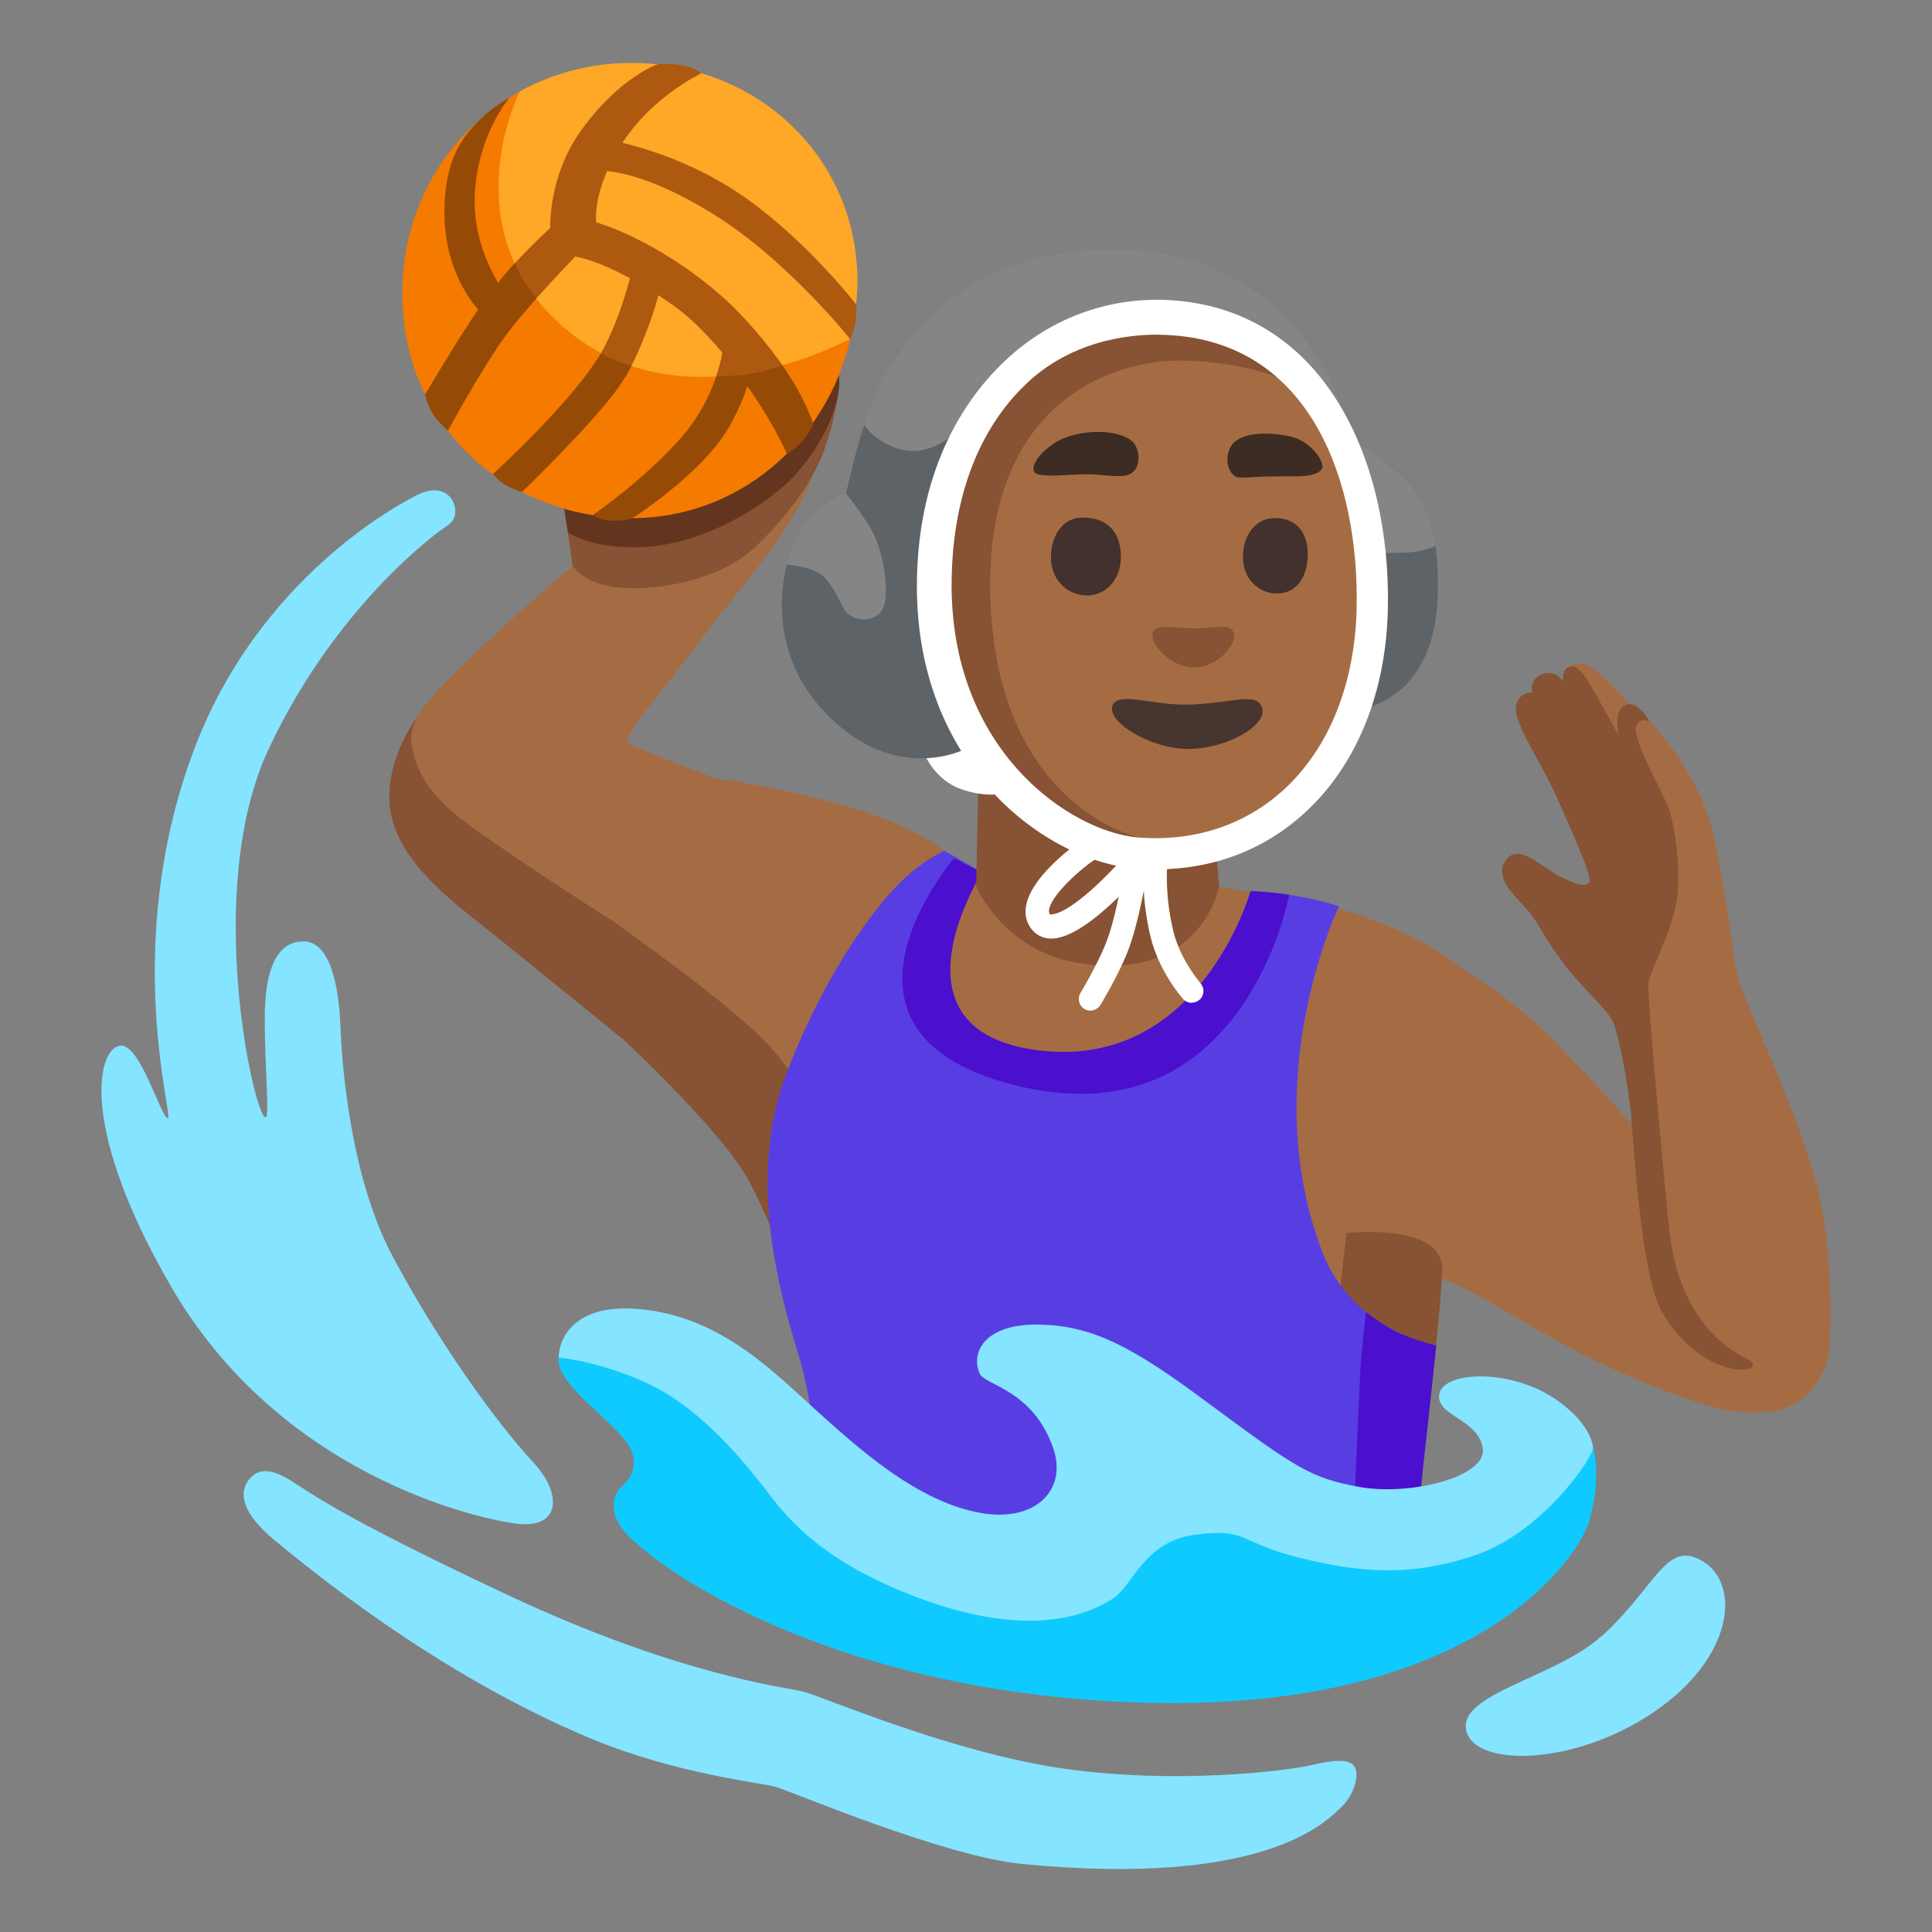 <?xml version="1.0" encoding="utf-8"?>
<!-- Generator: Adobe Illustrator 26.3.1, SVG Export Plug-In . SVG Version: 6.00 Build 0)  -->
<svg version="1.1" id="a" xmlns="http://www.w3.org/2000/svg" xmlns:xlink="http://www.w3.org/1999/xlink" x="0px" y="0px"
	 viewBox="0 0 128 128" style="enable-background:new 0 0 128 128;" xml:space="preserve">
<rect x="0" y="0" width="128" height="128" fill="#808080" stroke="none"/>
<ellipse style="fill:#875334;" cx="76.37" cy="38.86" rx="14.59" ry="17.71"/>
<path style="fill:#875334;" d="M36.87,50.59l-9.25-3.06c0,0-1.83,2.38-1.83,5.28c0,3.43,3.13,6.09,5.5,7.97
	c2.38,1.88,9.94,8.04,9.94,8.04l4.02-7.21l-8.38-11V50.59z"/>
<path style="fill:#875334;" d="M51.98,64.32l-9.81-2.49c0,0-0.3,0.99-0.58,2.84s-0.36,4.13-0.36,4.13s6.35,5.89,8.25,9.2
	c2.88,5.01,6.88,18.88,6.88,18.88l-0.47,0.61l4.84-23.85l-8.76-9.33L51.98,64.32z"/>
<path style="fill:#A56C43;" d="M102.24,68.24c-1.79-1.74-4.25-3.36-5.4-4.09c-0.19-0.17-2.38-2.09-7.29-3.7
	c-3.31-1.09-5.83-1.26-6.14-1.27v-0.01c0,0-3.76-0.63-4.43-0.53C78.32,58.74,65,57.96,65,57.96s-1.66-0.86-2.45-1.59
	c0,0-1.7-1.47-5.56-2.69c-3.86-1.22-8.87-2.03-8.87-2.03s-0.03,0.01-0.08,0.04c-0.33-0.08-0.56-0.12-0.63-0.11
	c-0.5,0.07-1.99,1.82-2.99,3.77c-1.45,2.83-3.53,5.88-3.53,5.88s4.54,3.25,6.59,4.94c1.63,1.35,4.51,3.54,5.79,6.53
	c2.5,5.84,6.36,24.75,6.36,24.75l3.8,5.45l26.06-3.27c0,0,0.47-8.94,0.93-12.39c0.28-2.14,1.06-3.63,3.55-3.06
	c2.49,0.57,5.79,2.74,8.6,4.33c7.4,4.18,12.46,5,12.46,5s-2.49-4.62-3.21-8.67c-0.95-5.4-3.55-10.18-3.55-10.18
	s-3.62-4.07-6.04-6.42L102.24,68.24z"/>
<path style="fill:#A56C43;" d="M43.25,37.03l-5.27,0.4c0,0-4.48,3.85-6.23,5.6s-4.77,4.18-4.5,6.13c0.49,3.54,3.26,5.12,6.7,7.5
	c2.65,1.83,7.33,4.8,7.33,4.8s1.48,0.43,2.01,0.64c2.27,0.92,4.15-10.52,4.15-10.52s-1.54-0.57-3.1-1.2s-2.73-1.05-2.76-1.24
	c-0.11-0.69,2.08-2.95,5.12-7.11c1.56-2.15,6.24-7.26,7.19-10.76c0.59-2.18-10.62,5.76-10.62,5.76L43.25,37.03z"/>
<path style="fill:#875334;" d="M37.68,30.77l-0.06,4.5l0.32,2.22c0,0,0.87,1.6,4.37,1.48s6.22-1.33,7.64-2.65s3.8-3.92,4.74-6.74
	c0.56-1.67,0.81-3.06,0.81-3.63s-6.25-2.94-6.25-2.94l-11.57,7.75L37.68,30.77z"/>
<path style="fill:#63351E;" d="M37.31,33.27l0.31,2c0,0,1.75,1.25,5.44,0.94s7.57-2.63,9.44-4.56c1.88-1.94,3.56-5.25,3-7.19
	S37.31,33.28,37.31,33.27L37.31,33.27z"/>
<path style="fill:#875334;" d="M89.21,81.69l-2.14,18.94l6.98-1.78c0,0,1.42-11.6,1.5-14.74C95.62,80.98,89.21,81.69,89.21,81.69z"
	/>
<path style="fill:#A56C43;" d="M104.53,47.43l-0.8-3.06c0,0,0.48-0.55,1.31-0.35s2.94,2.65,2.94,2.65l1.32,1.13
	c0,0,3.27,3.24,4.23,7.53c0.95,4.28,1.22,7.86,1.61,9.42s4.33,9.61,5.41,14.54s0.63,10.31,0.63,10.31s-0.31,2.47-2.53,3.54
	c-3.49,1.67-9.92-1.75-9.92-1.75l0.48-17.16l-1.9-11.08L104.53,47.43L104.53,47.43z"/>
<path style="fill:#954A06;" d="M51.84,24.21c1.5,2.15,2.04,3.85,2.04,3.85s-0.21,0.59-0.7,1.15s-1.05,0.85-1.05,0.85
	s-1.08-2.49-3.14-5.18c0,0,0.76-0.11,1.37-0.24s1.49-0.43,1.49-0.43H51.84z"/>
<g>
	<path style="fill:#F47A00;" d="M56.34,22.43c-1.54,6.8-7.39,11.9-14.5,11.9c-8.27,0-15.46-6.19-15.18-15.43
		c0.17-5.61,3.26-10.35,7.79-12.84l21.9,16.38L56.34,22.43z"/>
	<path style="fill:#FFA726;" d="M56.34,22.44c0.25-1.12,0.47-2.59,0.47-3.76c0-8.33-6.7-14.51-14.97-14.51
		c-2.69,0-5.21,0.68-7.4,1.88c0,0-4.28,8.4,2.06,14.84c8.03,8.17,19.84,1.54,19.84,1.54V22.44z"/>
	<path style="fill:#954A06;" d="M48.04,22.42c0,0-0.3,3.64-2.93,6.6c-2.53,2.85-5.82,5.09-5.82,5.09s0.39,0.37,1.27,0.39
		s1.36-0.18,1.36-0.18s3.41-2.18,5.49-4.74c1.96-2.41,2.57-5.64,2.45-5.6C49.86,23.98,48.04,22.42,48.04,22.42z"/>
	<path style="fill:#AD5910;" d="M51.71,25.32l0.13-1.12c-0.91-1.3-2.51-3.27-4.13-4.67c-4.29-3.72-8.21-4.8-8.21-4.8
		s-0.31-2.07,1.7-5.21c2.01-3.15,5.28-4.67,5.28-4.67s-0.59-0.42-1.45-0.55s-1.45-0.05-1.45-0.05s-2.59,0.89-5.11,4.44
		c-2.17,3.05-2.01,6.4-2.01,6.4s-1.2,1.11-2.37,2.37l-0.07,1.86l1.52,0.44c1.21-1.35,2.57-2.76,2.57-2.76s2.27,0.26,6.45,3.2
		c1.19,0.83,2.3,1.98,3.29,3.16c0,0-0.05,0.32-0.12,0.65s-0.28,0.93-0.28,0.93s0.95-0.03,1.57-0.07L51.71,25.32L51.71,25.32z"/>
	<path style="fill:#954A06;" d="M34.09,17.45c-0.58,0.62-1,1.16-1.56,1.87c-1.44,1.84-4.36,6.81-4.36,6.81s0.1,0.6,0.48,1.24
		c0.33,0.57,1.03,1.16,1.03,1.16s2.34-4.3,3.84-6.32c0.6-0.81,1.22-1.53,2.03-2.44c0,0-0.58-0.69-0.89-1.21s-0.55-1.12-0.55-1.12
		L34.09,17.45z"/>
	<path style="fill:#954A06;" d="M32.16,21.01c0,0-3.13-2.63-2.67-8.05c0.21-2.44,1.04-3.67,1.91-4.63c1.15-1.27,2.35-1.85,2.35-1.85
		s-2.15,2.47-2.3,6.55c-0.14,3.83,2.23,6.72,2.23,6.72L32.16,21.01z"/>
	<path style="fill:#AD5910;" d="M39.32,11.32c0,0,2.6-0.45,7.98,2.89c4.85,3.01,9.04,8.27,9.04,8.27s0.27-0.69,0.35-1.24
		s0.04-1.06,0.04-1.06s-3.13-4.07-7.25-7.01c-4.41-3.14-9.02-3.86-9.02-3.86l-1.15,2L39.32,11.32z"/>
	<path style="fill:#AD5910;" d="M41.83,24.25c1.02-2.02,1.85-4.57,1.91-5.36c0.07-1.04-1.86-1.04-1.86-1.04s-0.66,3.05-2.06,5.55
		l0.64,1.14C40.46,24.54,41.83,24.25,41.83,24.25z"/>
	<path style="fill:#954A06;" d="M39.82,23.4c-0.17,0.3-0.31,0.47-0.5,0.76c-2.12,3.12-6.66,7.25-6.66,7.25s0.32,0.4,0.76,0.68
		c0.44,0.28,1.16,0.51,1.16,0.51s4.82-4.66,6.38-6.92c0.36-0.53,0.57-0.82,0.88-1.43c0,0-0.43-0.12-1.08-0.39S39.83,23.4,39.82,23.4
		L39.82,23.4z"/>
</g>
<path style="fill:#85E4FF;" d="M106.1,108.4c-3.03,2.75-9.51,3.8-8.96,6.25c0.54,2.44,7.13,2.38,12.43-1.22s5.77-8.45,3.26-9.98
	c-2.45-1.5-3.06,1.63-6.72,4.96L106.1,108.4z"/>
<path style="fill:#85E4FF;" d="M16.47,98.06c-0.79,1.04-0.14,2.47,1.8,4.05s10.51,8.77,20.94,13.1c5.54,2.3,11.1,2.88,12.16,3.17
	s11.11,4.6,16.34,5.11c16.19,1.58,20.18-2.86,21.11-3.72s1.27-2.25,0.91-2.75s-1.37-0.43-2.88-0.07s-8.92,1.3-16.41,0.22
	s-16.05-4.82-17.27-5.11s-8.21-1.07-19.58-6.41c-10.17-4.78-12.52-6.41-13.53-7.05S17.48,96.73,16.47,98.06L16.47,98.06z"/>
<path style="fill:#85E4FF;" d="M34.67,100.98c2.52,0.07,2.48-2.15,0.65-4.11c-2.5-2.68-6.36-8.1-9.3-13.62s-3.39-13.33-3.46-15.13
	c-0.1-2.87-0.71-5.75-2.44-5.75s-2.58,1.73-2.58,5.12s0.34,6.54,0.05,6.54c-0.72,0-4.18-15.06,0.22-24.43s11.02-14.27,11.82-14.77
	s0.58-1.51,0.14-1.95s-1.15-0.58-2.16-0.07s-10.55,5.43-14.84,17.08c-4.76,12.9-1.22,24.18-1.66,24.18s-1.84-5.02-3.17-4.79
	c-1.55,0.26-2.67,5.57,3.46,16.07c7.65,13.1,21.72,15.59,23.27,15.64V100.98z"/>
<path style="fill:#583EE2;" d="M62.56,56.37c0,0-1.65,0.68-3.41,2.6c-2.33,2.55-5.12,7-7.11,12.32c-2.92,7.82,0.41,16.71,1.11,19.35
	c0.76,2.88,0.92,6.11,0.92,7.67s7.36,4.76,7.36,4.76l15.74-0.78l16.89-3.44l1.1-9.71c0,0-5.5-0.89-7.54-6.17
	c-4.43-11.49,1.09-22.92,1.09-22.92s-1.34-0.48-3.29-0.77c-1.39-0.21-2.56-0.24-2.56-0.24S81.09,72.9,68.44,70.66
	c-11.36-2.01-3.37-12.86-3.37-12.86l-2.51-1.44L62.56,56.37z"/>
<path style="fill:#4B0FCE;" d="M89.76,99.02c0,0,0.24-5.76,0.36-8.02c0.08-1.58,0.38-4.08,0.38-4.08s1.33,1.08,2.49,1.53
	s2.16,0.7,2.16,0.7s-0.55,5.3-0.71,6.64s-0.37,3.56-0.37,3.56S89.76,99.02,89.76,99.02z"/>
<g>
	<path style="fill:#0FCAFF;" d="M41.99,96.71c0.03,1.96-1.48,1.43-1.31,3.31c0.03,0.34,0.26,1.09,1.08,1.87
		c3.7,3.52,15.39,10.33,33.77,10.91c22.45,0.71,29.12-9.77,29.76-12.02c0.87-3.07,0.25-4.9,0.25-4.9l-11.66,5.83L77.5,99.1
		l-6.64,4.87l-13.56-2.26L45.79,91.26l-7.56-2.05c0,0-1.12-0.36-1.23,0.7c-0.22,2.2,4.95,4.83,4.98,6.79L41.99,96.71z"/>
	<path style="fill:#85E4FF;" d="M37.02,89.95c-0.02-1.1,0.85-3.45,4.87-3.25c5.51,0.28,9.11,3.95,12,6.57
		c2.9,2.61,6.9,6.3,11.23,6.99c3.53,0.56,5.6-1.58,4.66-4.31c-1.34-3.88-4.52-4.17-4.87-4.94c-0.61-1.35,0.28-3.19,3.53-3.25
		c3.88-0.07,6.71,1.55,11.65,5.23c5.9,4.38,6.82,4.93,9.89,5.51c3.39,0.64,8.54-0.64,8.26-2.54s-2.94-2.12-2.9-3.46
		c0.05-1.69,4.81-1.92,7.92,0.34c1.69,1.23,2.2,2.37,2.28,3.05c0.07,0.6-3.28,5.57-7.73,7.12s-8.05,1.13-11.93,0.14
		s-3.18-1.91-6.64-1.48c-3.46,0.42-4.17,3.39-5.51,4.24s-5.01,2.75-12.36,0.14c-7.34-2.61-9.53-5.93-10.8-7.56s-4.02-5.01-7.27-6.64
		s-6.28-1.91-6.28-1.91L37.02,89.95z"/>
</g>
<path style="fill:#4B0FCE;" d="M85.41,59.28c-1.39-0.21-2.56-0.24-2.56-0.24s-3.38,12.04-14.26,10.52
	c-10.09-1.41-3.53-11.75-3.53-11.75l-1.85-0.95c0,0-10.18,11.84,4.55,15.16S85.41,59.29,85.41,59.28L85.41,59.28z"/>
<path style="fill:#875334;" d="M108.07,73.92c-0.14-1.5-0.76-5.35-1.25-6.29s-1.93-2.05-3.36-3.98c-1.43-1.93-1.56-2.61-2.36-3.48
	s-2.18-2.12-1.31-3.23s2.49,0.62,3.55,1.12s1.62,0.75,1.93,0.44s-1.12-3.36-2.12-5.66s-2.93-4.96-2.7-6.1
	c0.19-0.93,1.06-0.85,1.06-0.85s-0.23-0.86,0.62-1.21c0.93-0.39,1.45,0.5,1.45,0.5s-0.19-0.83,0.43-1.02s1.26,1.03,1.82,2.02
	s1.42,2.55,1.42,2.55s-0.37-1.48,0.29-1.94c0.89-0.61,1.76,1.01,1.76,1.01s-0.73-0.34-0.91,0.4s1.44,3.76,2,4.94
	s0.97,4.29,0.72,6.35s-1.84,4.91-1.91,5.71s1.12,13.86,1.41,16.43c0.55,4.87,2.99,7.34,5.04,8.34s-2.66,1.88-5.54-3.04
	c-1.41-2.42-1.9-11.5-2.04-13V73.92z"/>
<path style="fill:#875334;" d="M64.81,52.12l-0.14,6.6c0,0,1.77,4.23,6.69,5.06c8.24,1.4,9.41-5.05,9.41-5.05l-0.21-2.52
	C80.56,56.21,64.81,52.12,64.81,52.12z"/>
<path style="fill:#A56C43;" d="M78.3,23.89C73.95,23.82,65.04,26.47,65.63,40c0.6,13.56,9.83,15.48,9.83,15.48l2.24,0.78l7.87-2.77
	l3.82-5.55l1.8-8.54l-2.1-9.59l-3.37-4.35C85.72,25.46,83.02,23.96,78.3,23.89z"/>
<path style="fill:#FFFFFF;" d="M61.26,49.99c0,0,0.69,1.68,2.38,2.28s2.77,0.3,2.77,0.3l-2.58-3.86L61.25,50L61.26,49.99z"/>
<path style="fill:#5E6367;" d="M90.39,46.92c0,0,4.61-0.69,4.85-7.28c0.25-6.59-1.93-6.99-1.93-6.99l-2.33,2.82L90.39,46.92
	L90.39,46.92z"/>
<path style="fill:#5E6367;" d="M64.03,49.59c0,0-4.53,2.45-9.15-2.16c-5.08-5.08-2.34-11.36-2.34-11.36l3.4-2.92
	c0,0,0.97-4.19,1.33-4.99c0.65-1.49,6.67,0.18,6.67,0.18l-2.39,10.29l2.25,8.04L64.03,49.59L64.03,49.59z"/>
<path style="fill:#858585;" d="M57.27,28.16c0,0,0.71,1.19,2.47,1.63s3.27-0.88,3.27-0.88l6.67-6.01l4.86-1.77l7.64,0.75l4.68,4.06
	l1.77,2.52l2.56,8.17c0,0,1.36,0.03,2.25-0.04c1.02-0.09,1.68-0.44,1.68-0.44S94.9,33.72,93.27,32s-3.58-2.78-3.58-2.78l-0.57-1.41
	c0,0-2.65-11.49-15.86-11.27S57.27,28.16,57.27,28.16z"/>
<path style="fill:#FFFFFF;" d="M76.57,57.6c-0.42,0-0.84-0.02-1.26-0.05c-5.91-0.44-14.79-6.77-14.56-19.18
	c0.14-7.65,3.37-12.15,5.86-14.49c2.92-2.75,6.69-4.16,10.61-4.01l0,0c10.48,0.44,14.95,10.6,14.73,20.47
	c-0.12,5.6-2.09,10.4-5.54,13.54C83.72,56.33,80.34,57.6,76.57,57.6z M76.73,22.17c-3.17,0-6.32,0.97-8.7,3.22
	c-2.2,2.07-4.85,6-4.98,12.93c-0.21,11.47,7.98,16.84,12.41,17.17c3.69,0.27,7-0.82,9.56-3.14c3.02-2.75,4.75-7.03,4.86-12.05
	c0.18-8.22-2.94-17.71-12.64-18.11C77.07,22.19,76.9,22.18,76.73,22.17L76.73,22.17z"/>
<path style="fill:#858585;" d="M52.13,37.4c0,0,1.87,0.13,2.53,0.89s0.75,1.15,1.28,2.08s2.34,0.93,2.65-0.31s-0.13-3.53-0.71-4.68
	s-1.87-2.74-1.87-2.74s-1.31,0.58-2.26,1.59C52.34,35.73,52.12,37.41,52.13,37.4L52.13,37.4z"/>
<path style="fill:#FFFFFF;" d="M72.25,66.96c-0.14,0-0.28-0.04-0.4-0.11c-0.37-0.22-0.49-0.7-0.26-1.07c0.01-0.02,1-1.66,1.61-3.12
	c0.37-0.87,0.68-2.12,0.92-3.25c-1.41,1.37-3.22,2.85-4.58,2.77c-0.52-0.03-0.97-0.28-1.27-0.72c-1.48-2.18,2.49-5.16,3.31-5.74
	c0.34-0.25,0.83-0.17,1.08,0.18s0.17,0.83-0.18,1.08c-1.71,1.21-3.32,3.01-2.92,3.6c1.05,0.08,3.45-2.09,5.21-4.15
	c0.23-0.26,0.6-0.34,0.91-0.2c0.32,0.14,0.5,0.48,0.45,0.82c-0.03,0.17-0.62,4.09-1.5,6.2c-0.66,1.57-1.67,3.25-1.72,3.32
	c-0.14,0.24-0.4,0.38-0.66,0.38L72.25,66.96z"/>
<g>
	<path style="fill:#42312C;" d="M71.74,34.29c-1.61,0-2.24,1.68-2.09,2.99s1.2,2.2,2.43,2.17s2.25-1.11,2.18-2.73
		S73.22,34.29,71.74,34.29L71.74,34.29z"/>
	<path style="fill:#42312C;" d="M84.32,34.33c-1.24,0.07-2.02,1.28-1.97,2.69c0.05,1.49,1.24,2.42,2.48,2.29
		c1.31-0.14,1.88-1.42,1.8-2.85S85.64,34.25,84.32,34.33L84.32,34.33z"/>
</g>
<path style="fill:#875334;" d="M76.4,41.82c-0.34,0.74,1.12,2.4,2.71,2.4s2.86-1.58,2.63-2.28s-1.2-0.31-2.59-0.31
	s-2.51-0.31-2.74,0.19H76.4z"/>
<path style="fill:#473530;" d="M73.72,46.72c-0.48,1.04,2.43,2.9,5.02,2.9s5.65-1.73,4.75-2.98c-0.5-0.7-2.16-0.04-4.64,0.04
	s-4.71-0.89-5.14,0.04L73.72,46.72z"/>
<g>
	<path style="fill:#3C2C23;" d="M81.74,29.33c-0.55,0.55-0.61,1.8,0.12,2.24c0.25,0.15,1.19,0.02,2.13,0s1.99,0,2.23-0.02
		c0.77-0.04,1.36-0.25,1.4-0.64s-0.77-1.66-2.05-1.97S82.48,28.59,81.74,29.33z"/>
	<path style="fill:#3C2C23;" d="M74.85,31.42c0.76-0.33,0.77-1.78,0.04-2.28c-1.21-0.83-3.79-0.62-5.06,0.23
		c-1.02,0.68-1.58,1.55-1.28,1.93s2.43,0.12,3.44,0.12S74.23,31.69,74.85,31.42z"/>
</g>
<path style="fill:#FFFFFF;" d="M78.96,66.44c-0.21,0-0.43-0.09-0.58-0.26c-0.07-0.07-1.61-1.83-2.16-4.14
	c-0.61-2.56-0.45-4.56-0.45-4.65c0.04-0.43,0.42-0.74,0.84-0.71c0.43,0.04,0.74,0.41,0.71,0.84c0,0.02-0.14,1.85,0.41,4.15
	c0.46,1.93,1.8,3.46,1.81,3.48c0.28,0.32,0.25,0.81-0.07,1.09c-0.15,0.13-0.33,0.19-0.51,0.19L78.96,66.44z"/>
<path style="fill:#954A06;" d="M51.84,24.21c1.5,2.15,2.04,3.85,2.04,3.85s-0.21,0.59-0.7,1.15s-1.05,0.85-1.05,0.85
	s-1.08-2.49-3.14-5.18c0,0,0.76-0.11,1.37-0.24s1.49-0.43,1.49-0.43H51.84z"/>
</svg>
